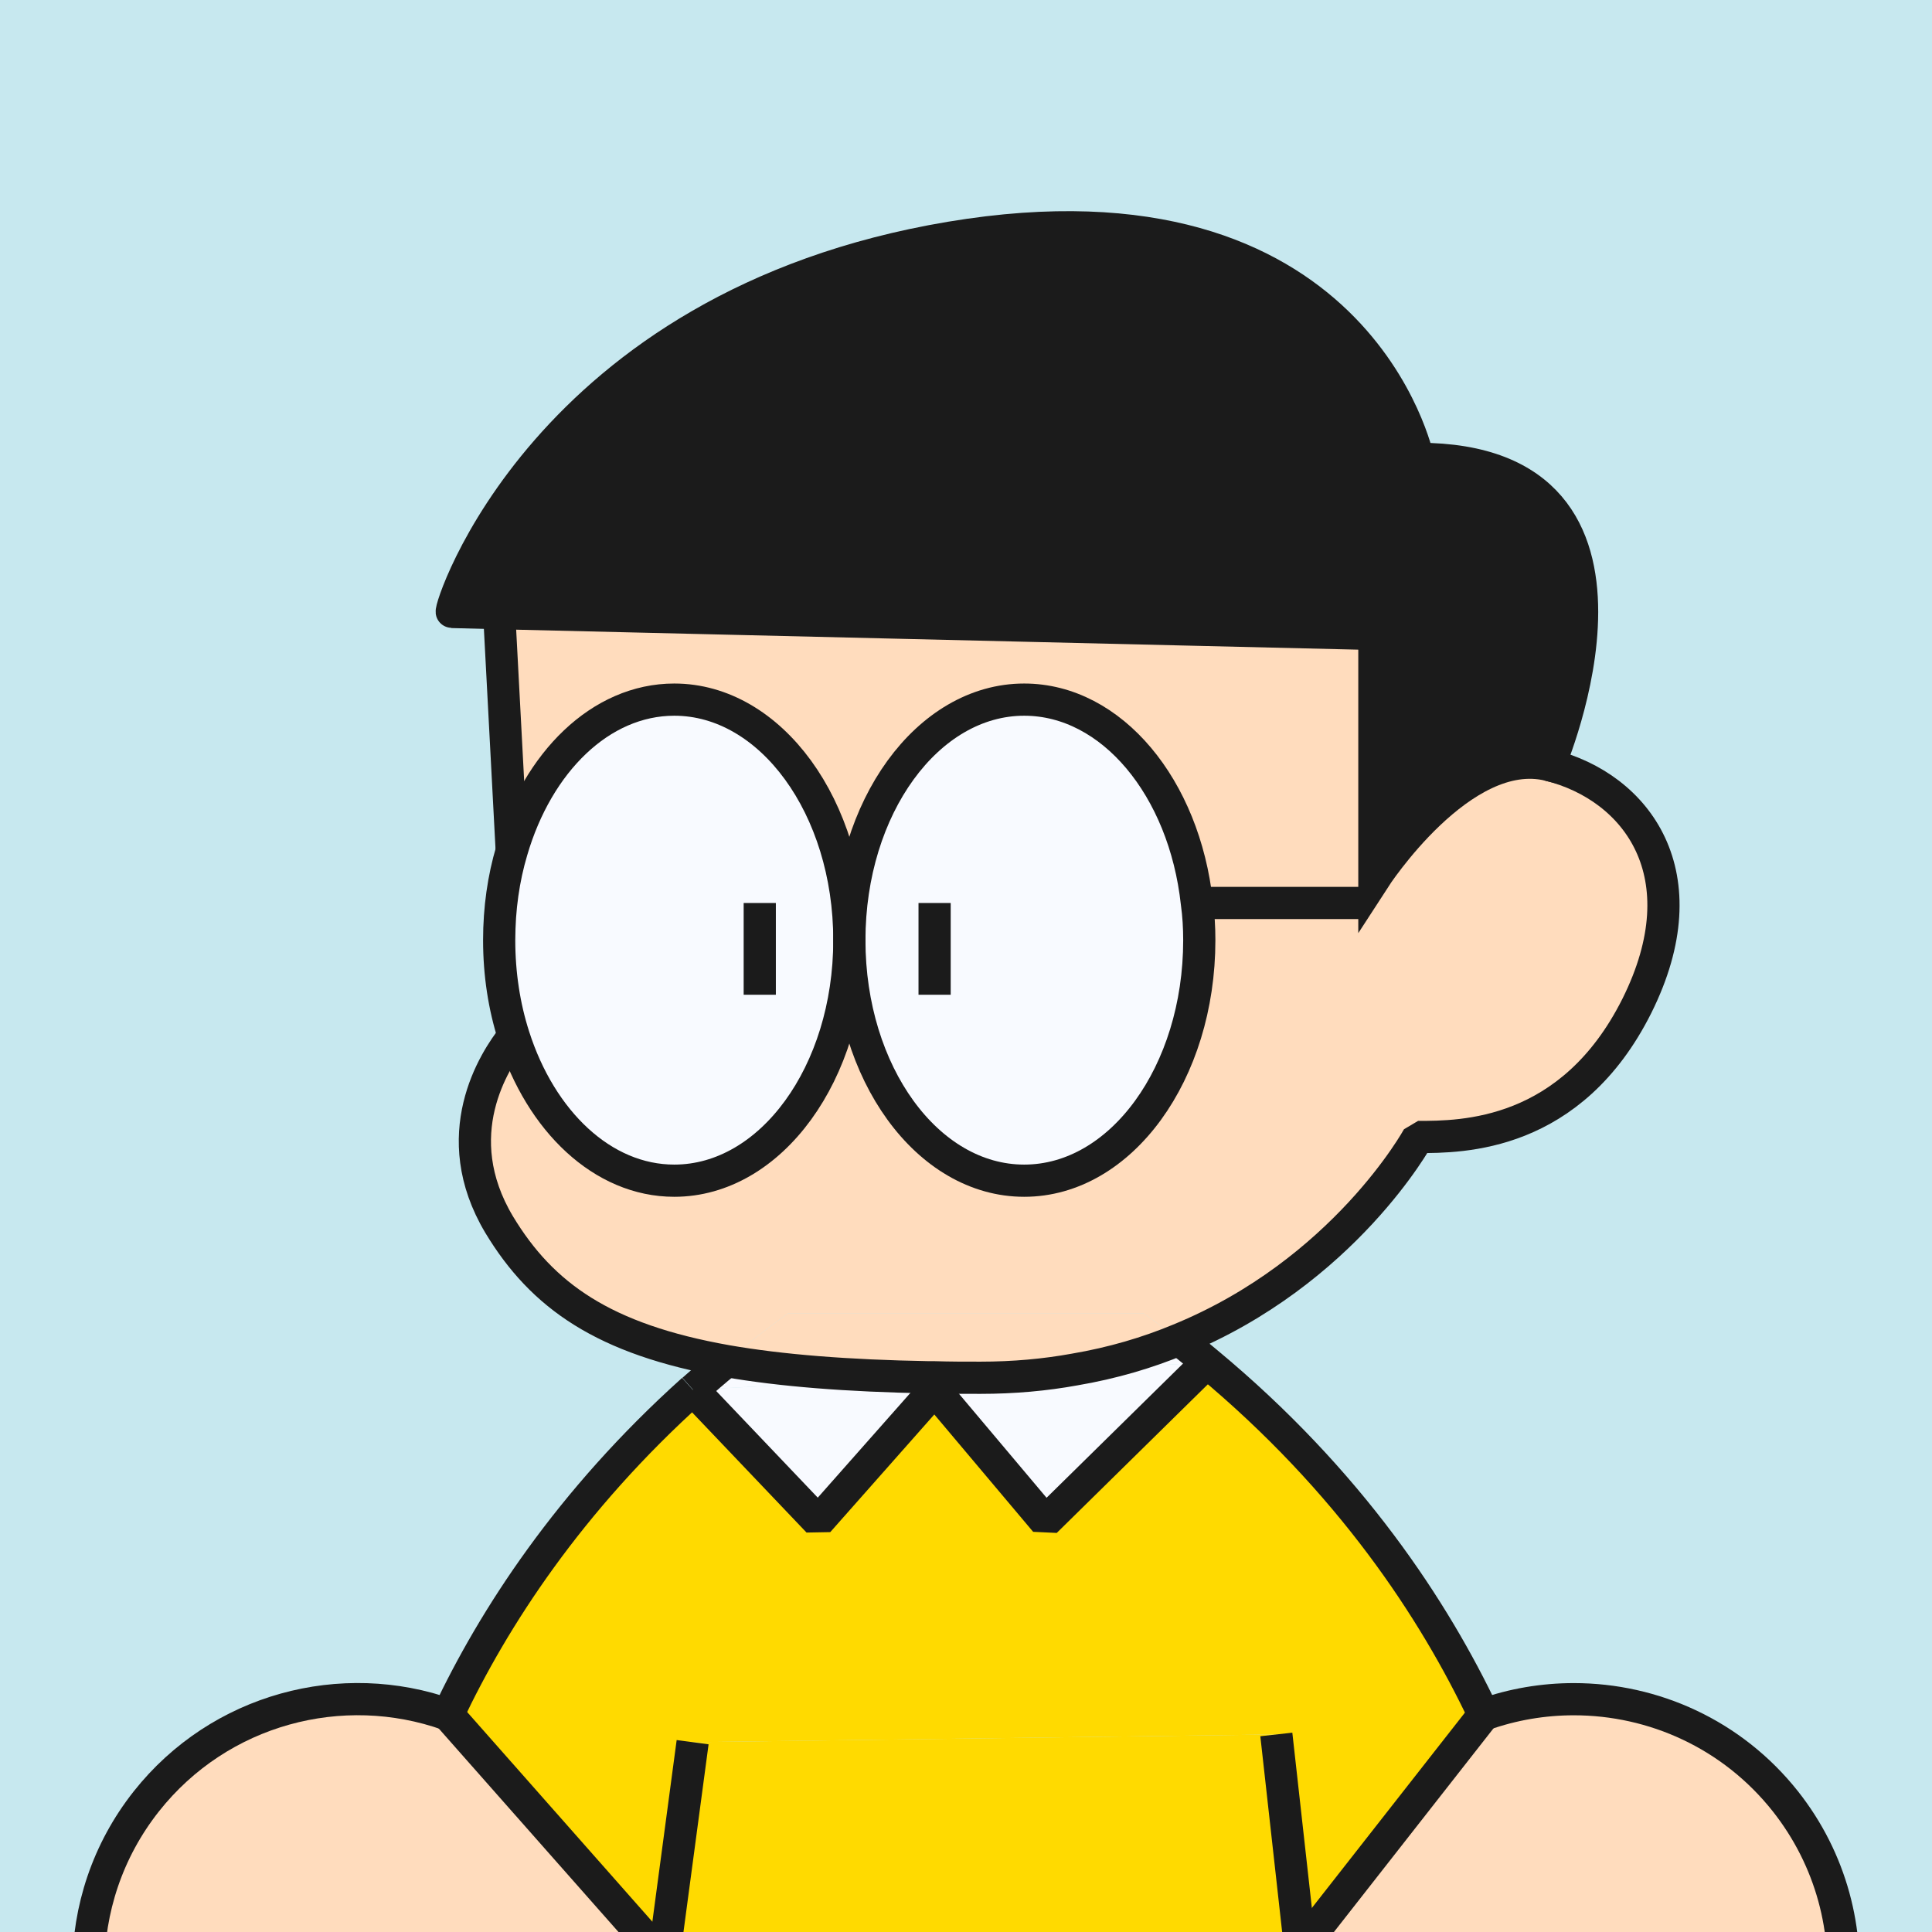 <svg width="120" height="120" viewBox="0 0 120 120" fill="none" xmlns="http://www.w3.org/2000/svg">
<rect x="0" y="0" width="120" height="120" fill="#808080" stroke="none"/>
<g clip-path="url(#clip0_2532_14851)">
<rect width="120" height="120" fill="#C7E8EF"/>
<path d="M110.895 111.885C116.625 119.145 115.395 129.675 108.135 135.42L105.27 137.685C102.195 140.115 98.535 141.3 94.89 141.3C90.27 141.3 85.695 139.38 82.41 135.735L80.835 121.665L80.76 121.05L92.16 106.5C93.975 105.855 95.865 105.54 97.755 105.54C102.705 105.54 107.595 107.715 110.895 111.885V111.885Z" fill="#FFDCBD"/>
<path d="M96.225 47.52C101.67 48.885 105.735 54.315 101.67 62.475C97.59 70.62 90.795 70.62 88.08 70.62C88.08 70.62 83.505 79.005 73.23 83.205C72.525 82.665 71.805 82.125 71.055 81.585H48.93C47.595 82.545 46.335 83.535 45.135 84.54C37.5 83.19 33.675 80.49 31.005 76.065C27.69 70.515 30.69 65.88 31.905 64.35C33.585 69.63 37.425 73.335 41.88 73.335C47.88 73.335 52.755 66.645 52.755 58.395C52.755 66.645 57.615 73.335 63.615 73.335C69.615 73.335 74.49 66.645 74.49 58.395C74.49 57.615 74.445 56.835 74.34 56.085H84.675L85.365 54.57C85.365 54.57 90.795 46.17 96.225 47.52V47.52Z" fill="#FFDCBD"/>
<path d="M88.08 28.5C104.385 28.5 96.225 47.52 96.225 47.52C90.795 46.17 85.365 54.57 85.365 54.57V39.375L31.005 38.01V38.085L28.065 38.01C27.825 38.01 33.735 18.99 59.04 14.76C84.36 10.53 88.08 28.5 88.08 28.5Z" fill="#1B1B1B"/>
<path d="M92.16 106.5L80.76 121.05L79.275 107.73L43.02 108.21L41.22 121.665L27.825 106.5C30.645 100.53 35.34 93.24 43.035 86.325L50.82 94.5L58.05 86.325L64.935 94.5L74.97 84.63C83.865 92.01 89.1 100.035 92.16 106.5Z" fill="#FFDA00"/>
<path d="M85.365 39.375V54.57L84.675 56.085H74.34C73.56 48.93 69.06 43.455 63.615 43.455C57.615 43.455 52.755 50.145 52.755 58.395C52.755 50.145 47.88 43.455 41.88 43.455C37.305 43.455 33.39 47.34 31.785 52.845L31.005 38.085L85.365 39.375V39.375Z" fill="#FFDCBD"/>
<path d="M85.365 39.375L31.005 38.085V38.01L85.365 39.375Z" fill="#1B1B1B"/>
<path d="M79.275 107.729L80.76 121.049L80.28 121.664H41.22L43.02 108.209L79.275 107.729Z" fill="#FFDA00"/>
<path d="M74.97 84.63L64.935 94.5L58.05 86.325V85.545C58.965 85.575 59.925 85.575 60.9 85.575C62.97 85.575 64.92 85.395 66.735 85.065L74.97 84.63V84.63Z" fill="#F8FAFF"/>
<path d="M74.97 84.63L66.735 85.065C69.12 84.66 71.28 84.015 73.23 83.205C73.83 83.685 74.4 84.15 74.97 84.63V84.63Z" fill="#F8FAFF"/>
<path d="M74.34 56.085C74.445 56.835 74.49 57.615 74.49 58.395C74.49 66.645 69.63 73.335 63.615 73.335C57.6 73.335 52.755 66.645 52.755 58.395C52.755 50.145 57.615 43.455 63.615 43.455C69.06 43.455 73.56 48.93 74.34 56.085Z" fill="#F8FAFF"/>
<path d="M71.055 81.585C71.805 82.125 72.525 82.665 73.23 83.205C71.28 84.015 69.12 84.66 66.735 85.065L57.69 85.545C52.605 85.455 48.495 85.125 45.135 84.54C46.335 83.535 47.595 82.545 48.93 81.585H71.055V81.585Z" fill="#FFDCBD"/>
<path d="M57.69 85.545L66.735 85.065C64.92 85.395 62.97 85.575 60.9 85.575C59.925 85.575 58.965 85.575 58.05 85.545H57.69Z" fill="#F8FAFF"/>
<path d="M58.05 85.545V86.325L50.82 94.5L43.035 86.325L57.675 85.545H58.035H58.05Z" fill="#F8FAFF"/>
<path d="M57.69 85.545L43.05 86.325C43.725 85.725 44.415 85.125 45.135 84.54C48.495 85.125 52.605 85.455 57.69 85.545V85.545Z" fill="#F8FAFF"/>
<path d="M41.88 43.455C47.88 43.455 52.755 50.145 52.755 58.395C52.755 66.645 47.88 73.335 41.88 73.335C37.425 73.335 33.585 69.63 31.905 64.35C32.19 64.005 32.37 63.825 32.37 63.825L31.785 52.845C33.39 47.34 37.305 43.455 41.88 43.455Z" fill="#F8FAFF"/>
<path d="M27.825 106.5L41.22 121.665L39.735 132.69C39.3 133.47 38.805 134.22 38.235 134.94C32.505 142.185 21.975 143.43 14.715 137.685L11.85 135.42C7.665 132.105 5.49 127.215 5.49 122.265C5.49 118.62 6.66 114.96 9.09 111.885C13.65 106.125 21.255 104.16 27.825 106.5V106.5Z" fill="#FFDCBD"/>
<path d="M31.785 52.845L32.37 63.825C32.37 63.825 32.19 64.005 31.905 64.35C31.32 62.52 31.005 60.51 31.005 58.395C31.005 56.43 31.275 54.555 31.785 52.845Z" fill="#F8FAFF"/>
<path d="M43.035 86.325C35.34 93.24 30.645 100.53 27.825 106.5C21.255 104.16 13.65 106.125 9.09 111.885C6.66 114.96 5.49 118.62 5.49 122.265C5.49 127.215 7.665 132.105 11.85 135.42L14.715 137.685C21.975 143.43 32.505 142.185 38.235 134.94C38.805 134.22 39.3 133.47 39.735 132.69" stroke="#1B1B1B" stroke-width="2" stroke-linejoin="bevel"/>
<path d="M45.135 84.54C44.415 85.125 43.725 85.725 43.05 86.325" stroke="#1B1B1B" stroke-width="2" stroke-linejoin="bevel"/>
<path d="M82.41 135.735C85.695 139.38 90.27 141.3 94.89 141.3C98.535 141.3 102.195 140.115 105.27 137.685L108.135 135.42C115.395 129.675 116.625 119.145 110.895 111.885C107.595 107.715 102.705 105.54 97.755 105.54C95.865 105.54 93.975 105.855 92.16 106.5C89.1 100.035 83.865 92.01 74.97 84.63C74.4 84.15 73.83 83.685 73.23 83.205" stroke="#1B1B1B" stroke-width="2" stroke-linejoin="bevel"/>
<path d="M79.275 107.73L80.76 121.05L80.835 121.665L82.41 135.735L85.245 161.19L85.32 161.82L93.225 171.36H59.985H26.76L35.835 161.82L35.91 161.25L39.735 132.69L41.22 121.665L43.02 108.21" stroke="#1B1B1B" stroke-width="2" stroke-linejoin="bevel"/>
<path d="M43.035 86.325L50.82 94.5L58.05 86.325L64.935 94.5L74.97 84.63" stroke="#1B1B1B" stroke-width="2" stroke-linejoin="bevel"/>
<path d="M41.22 121.665L27.825 106.5" stroke="#1B1B1B" stroke-width="2" stroke-linejoin="bevel"/>
<path d="M80.28 121.665L80.76 121.05L92.16 106.5" stroke="#1B1B1B" stroke-width="2" stroke-linejoin="bevel"/>
<path d="M31.785 52.845L31.005 38.085" stroke="#1B1B1B" stroke-width="2" stroke-linejoin="bevel"/>
<path d="M96.225 47.52C101.67 48.885 105.735 54.315 101.67 62.475C97.59 70.62 90.795 70.62 88.08 70.62C88.08 70.62 83.505 79.005 73.23 83.205C71.28 84.015 69.12 84.66 66.735 85.065C64.92 85.395 62.97 85.575 60.9 85.575C59.925 85.575 58.965 85.575 58.05 85.545H57.69C52.605 85.455 48.495 85.125 45.135 84.54C37.5 83.19 33.675 80.49 31.005 76.065C27.69 70.515 30.69 65.88 31.905 64.35" stroke="#1B1B1B" stroke-width="2" stroke-linejoin="bevel"/>
<path d="M96.225 47.52C96.225 47.52 104.385 28.5 88.08 28.5C88.08 28.5 84.36 10.53 59.04 14.76C33.735 18.99 27.825 38.01 28.065 38.01L31.005 38.085L85.365 39.375V54.57C85.365 54.57 90.795 46.17 96.225 47.52V47.52Z" stroke="#1B1B1B" stroke-width="2" stroke-miterlimit="10"/>
<path d="M52.755 58.395C52.755 66.645 47.88 73.335 41.88 73.335C37.425 73.335 33.585 69.63 31.905 64.35C31.32 62.52 31.005 60.51 31.005 58.395C31.005 56.43 31.275 54.555 31.785 52.845C33.39 47.34 37.305 43.455 41.88 43.455C47.88 43.455 52.755 50.145 52.755 58.395Z" stroke="#1B1B1B" stroke-width="2" stroke-linejoin="bevel"/>
<path d="M74.34 56.085C74.445 56.835 74.49 57.615 74.49 58.395C74.49 66.645 69.63 73.335 63.615 73.335C57.6 73.335 52.755 66.645 52.755 58.395C52.755 50.145 57.615 43.455 63.615 43.455C69.06 43.455 73.56 48.93 74.34 56.085Z" stroke="#1B1B1B" stroke-width="2" stroke-linejoin="bevel"/>
<path d="M74.34 56.085H84.675" stroke="#1B1B1B" stroke-width="2" stroke-linejoin="bevel"/>
<path d="M47.19 56.085V61.785" stroke="#1B1B1B" stroke-width="2" stroke-linejoin="bevel"/>
<path d="M58.05 56.085V61.785" stroke="#1B1B1B" stroke-width="2" stroke-linejoin="bevel"/>
</g>
<defs>
<clipPath id="clip0_2532_14851">
<rect width="120" height="120" fill="white"/>
</clipPath>
</defs>
</svg>
